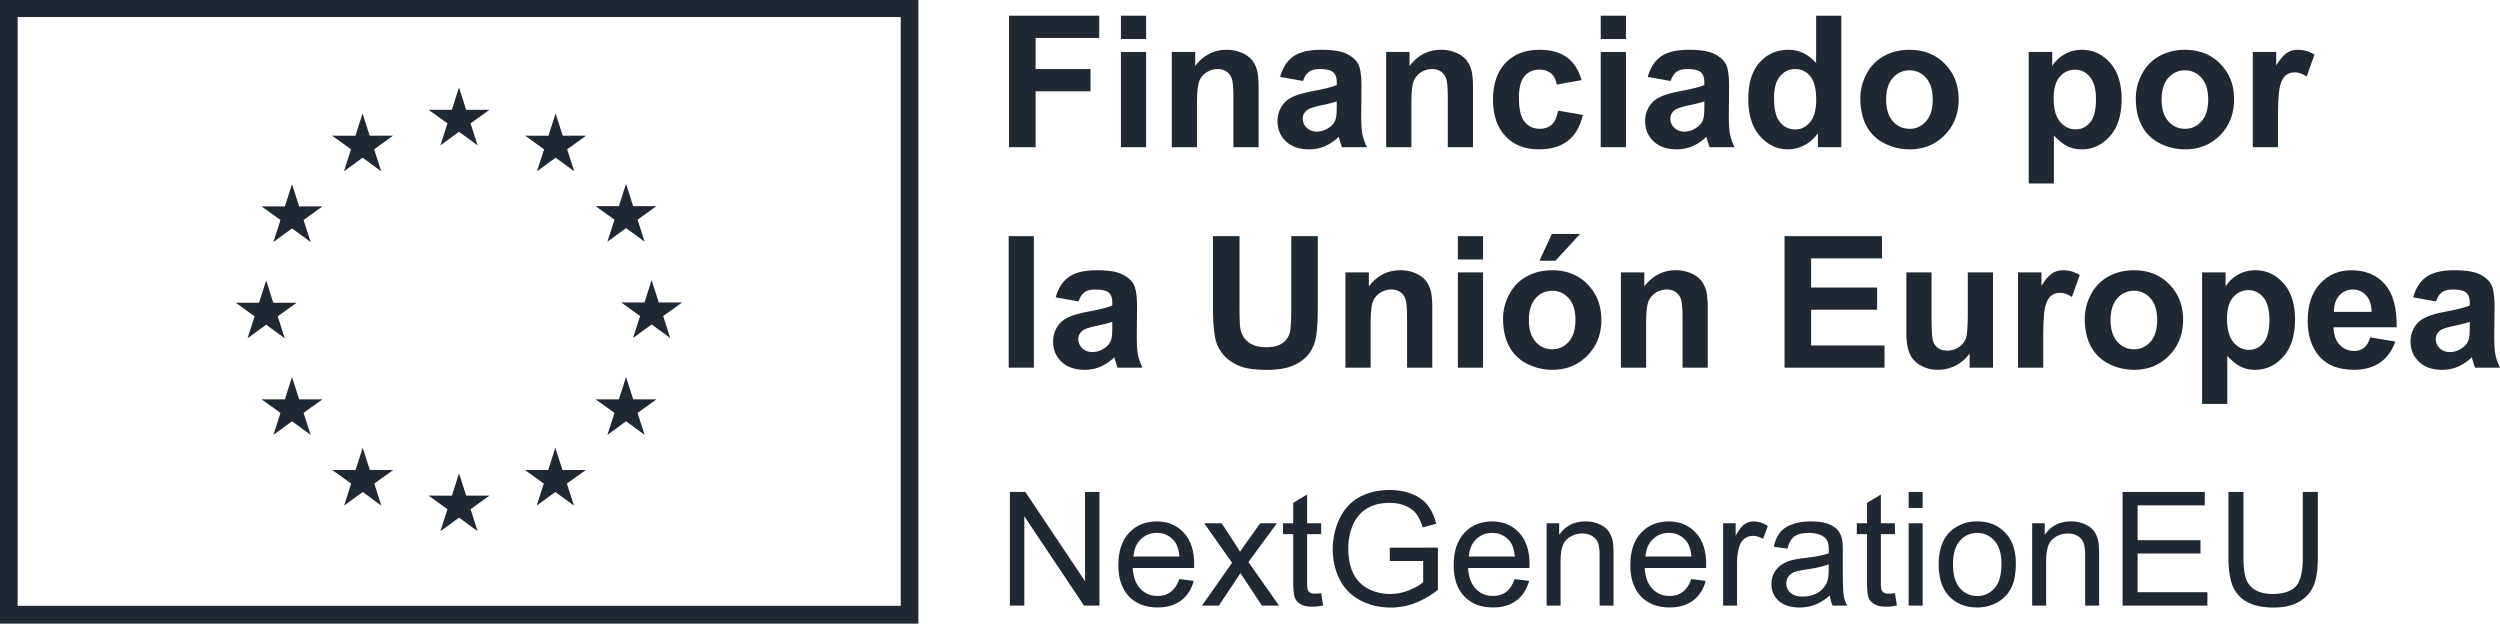 <svg xmlns="http://www.w3.org/2000/svg" width="230" height="57.374" viewBox="1003 240 230 57.374"><g data-name="Logo FUENG"><path d="M1004.624 241.573h81.242v54.162h-81.242v-54.162ZM1003 297.374h84.491V240H1003v57.374Z" fill="#212832" fill-rule="evenodd" data-name="Trazado 269"/><path d="m1043.514 253.375 1.714-1.251 1.715 1.25-.653-2.022 1.742-1.251h-2.147l-.657-2.048-.657 2.05-2.145-.002 1.74 1.25-.652 2.024Z" fill="#212832" fill-rule="evenodd" data-name="Trazado 270"/><path d="m1034.643 255.758 1.714-1.251 1.714 1.25-.652-2.022 1.74-1.251h-2.146l-.657-2.05-.657 2.052-2.145-.002 1.74 1.25-.65 2.024Z" fill="#212832" fill-rule="evenodd" data-name="Trazado 271"/><path d="m1029.866 256.94-.657 2.052-2.145-.002 1.74 1.25-.652 2.024 1.714-1.251 1.714 1.25-.652-2.022 1.74-1.251h-2.145l-.657-2.05Z" fill="#212832" fill-rule="evenodd" data-name="Trazado 272"/><path d="m1027.485 269.873 1.713 1.251-.651-2.023 1.74-1.251h-2.145l-.657-2.05-.657 2.054-2.146-.004 1.74 1.251-.651 2.023 1.714-1.251Z" fill="#212832" fill-rule="evenodd" data-name="Trazado 273"/><path d="m1030.523 276.737-.657-2.05-.657 2.052-2.145-.002 1.74 1.25-.652 2.024 1.714-1.253 1.714 1.253-.652-2.023 1.74-1.251h-2.145Z" fill="#212832" fill-rule="evenodd" data-name="Trazado 274"/><path d="m1037.026 283.24-.657-2.048-.656 2.05-2.146-.002 1.74 1.251-.65 2.023 1.713-1.25 1.713 1.25-.65-2.023 1.74-1.25h-2.147Z" fill="#212832" fill-rule="evenodd" data-name="Trazado 275"/><path d="m1045.887 285.597-.657-2.05-.656 2.052-2.146-.002 1.74 1.251-.651 2.023 1.714-1.251 1.713 1.251-.652-2.023 1.74-1.251h-2.145Z" fill="#212832" fill-rule="evenodd" data-name="Trazado 276"/><path d="m1054.747 283.24-.656-2.048-.658 2.05-2.144-.002 1.739 1.251-.651 2.023 1.714-1.25 1.714 1.25-.653-2.023 1.741-1.25h-2.146Z" fill="#212832" fill-rule="evenodd" data-name="Trazado 277"/><path d="m1061.253 276.737-.658-2.05-.658 2.052-2.144-.002 1.74 1.25-.652 2.024 1.714-1.253 1.714 1.253-.653-2.023 1.74-1.251h-2.143Z" fill="#212832" fill-rule="evenodd" data-name="Trazado 278"/><path d="m1063.607 267.825-.658-2.05-.656 2.052-2.146-.002 1.741 1.251-.65 2.023 1.711-1.253 1.714 1.253-.65-2.023 1.74-1.25h-2.146Z" fill="#212832" fill-rule="evenodd" data-name="Trazado 279"/><path d="m1058.88 262.237 1.714-1.251 1.715 1.25-.654-2.022 1.741-1.25h-2.144l-.658-2.05-.658 2.053-2.144-.002 1.741 1.249-.653 2.023Z" fill="#212832" fill-rule="evenodd" data-name="Trazado 280"/><path d="m1054.116 250.436-.656 2.052-2.146-.004 1.739 1.253-.651 2.023 1.716-1.253 1.712 1.253-.651-2.023 1.741-1.253h-2.148l-.656-2.048Z" fill="#212832" fill-rule="evenodd" data-name="Trazado 281"/><path d="m1102.823 293.469-5.493-8.211h-1.42v10.458h1.327v-8.218l5.493 8.218h1.42v-10.458h-1.327v8.211Z" fill="#212832" fill-rule="evenodd" data-name="Trazado 282"/><g data-name="Grupo 62"><g data-name="Grupo 61" transform="translate(1003 240)" clip-path="url(&quot;#a&quot;)"><path d="M106.422 47.969c-1.046 0-1.897.352-2.553 1.055-.657.704-.985 1.693-.985 2.968 0 1.232.325 2.189.974 2.871.649.683 1.527 1.024 2.636 1.024.879 0 1.602-.214 2.168-.642.566-.428.954-1.03 1.163-1.805l-1.327-.164c-.195.542-.459.937-.792 1.184-.333.248-.735.371-1.205.371-.633 0-1.161-.221-1.584-.663-.423-.443-.659-1.08-.706-1.912h5.65c.004-.152.007-.267.007-.343 0-1.25-.321-2.221-.963-2.91-.642-.689-1.47-1.034-2.483-1.034m-2.14 3.231c.043-.661.265-1.189.667-1.584.402-.394.898-.592 1.488-.592.651 0 1.181.249 1.59.742.267.319.428.797.485 1.434h-4.23Z" fill="#212832" fill-rule="evenodd" data-name="Trazado 283"/><path d="M117.472 48.14h-1.534l-1.277 1.79c-.176.243-.368.521-.578.835a22.07 22.07 0 0 0-.528-.849l-1.162-1.776h-1.605l2.56 3.638-2.767 3.938h1.555l1.99-2.989.414.635 1.555 2.354h1.577l-2.818-4.009 2.618-3.567Z" fill="#212832" fill-rule="evenodd" data-name="Trazado 284"/><path d="M120.982 54.618c-.191 0-.337-.031-.439-.093a.532.532 0 0 1-.221-.249c-.045-.105-.068-.34-.068-.707v-4.43h1.291v-.998h-1.291v-2.647l-1.277.77v1.877h-.941v.998h.941v4.359c0 .77.053 1.276.157 1.516.105.24.286.434.542.581.257.148.619.221 1.085.221.285 0 .608-.038.97-.114l-.186-1.134c-.233.033-.42.05-.563.05" fill="#212832" fill-rule="evenodd" data-name="Trazado 285"/><path d="M127.858 51.614h3.074v1.948c-.294.261-.727.507-1.298.738a4.636 4.636 0 0 1-1.755.346 4.33 4.33 0 0 1-1.954-.457 3.076 3.076 0 0 1-1.402-1.398c-.321-.628-.481-1.408-.481-2.34 0-.756.133-1.457.399-2.104.157-.376.377-.721.66-1.034.283-.314.655-.567 1.116-.76.462-.193 1.008-.289 1.641-.289.528 0 1.008.092 1.441.274.433.184.766.427.999.732.233.304.428.723.585 1.255l1.248-.342c-.181-.704-.445-1.275-.792-1.712-.347-.438-.826-.779-1.437-1.024-.611-.245-1.295-.367-2.051-.367-1.042 0-1.962.214-2.761.642-.799.428-1.411 1.083-1.837 1.965a6.48 6.48 0 0 0-.638 2.85c0 1.027.214 1.957.642 2.789a4.372 4.372 0 0 0 1.901 1.909c.839.439 1.773.659 2.8.659.761 0 1.503-.137 2.226-.41a7.823 7.823 0 0 0 2.104-1.223V50.38l-4.43.007v1.227Z" fill="#212832" fill-rule="evenodd" data-name="Trazado 286"/><path d="M137.275 47.969c-1.046 0-1.897.352-2.554 1.055-.657.704-.985 1.693-.985 2.968 0 1.232.325 2.189.974 2.871.649.683 1.528 1.024 2.636 1.024.879 0 1.603-.214 2.168-.642.567-.428.955-1.03 1.164-1.805l-1.328-.164c-.194.542-.459.937-.791 1.184-.334.248-.735.371-1.205.371-.633 0-1.161-.221-1.584-.663-.424-.443-.659-1.08-.707-1.912h5.651c.003-.152.007-.267.007-.343 0-1.25-.321-2.221-.964-2.91-.642-.689-1.469-1.034-2.482-1.034m-2.14 3.231c.043-.661.265-1.189.666-1.584.402-.394.898-.592 1.489-.592.651 0 1.181.249 1.59.742.266.319.427.797.485 1.434h-4.23Z" fill="#212832" fill-rule="evenodd" data-name="Trazado 287"/><path d="M147.975 48.861c-.19-.266-.477-.481-.86-.645a3.143 3.143 0 0 0-1.259-.247c-1.051 0-1.855.417-2.411 1.249v-1.077h-1.156v7.576h1.284v-4.138c0-.97.199-1.629.596-1.976a2.08 2.08 0 0 1 1.416-.521c.343 0 .641.077.896.232.254.155.431.362.531.621.1.259.15.65.15 1.173v4.609h1.284v-4.659c0-.594-.024-1.01-.072-1.248a2.487 2.487 0 0 0-.399-.949" fill="#212832" fill-rule="evenodd" data-name="Trazado 288"/><path d="M153.525 47.969c-1.046 0-1.897.352-2.553 1.055-.657.704-.985 1.693-.985 2.968 0 1.232.325 2.189.974 2.871.649.683 1.527 1.024 2.636 1.024.879 0 1.602-.214 2.168-.642.566-.428.954-1.03 1.163-1.805l-1.327-.164c-.195.542-.459.937-.792 1.184-.333.248-.734.371-1.205.371-.633 0-1.161-.221-1.584-.663-.423-.443-.659-1.08-.706-1.912h5.65c.004-.152.007-.267.007-.343 0-1.25-.321-2.221-.963-2.91-.642-.689-1.47-1.034-2.483-1.034m-2.14 3.231c.043-.661.265-1.189.667-1.584.402-.394.898-.592 1.488-.592.651 0 1.181.249 1.59.742.267.319.428.797.485 1.434h-4.23Z" fill="#212832" fill-rule="evenodd" data-name="Trazado 289"/><path d="M160.498 48.226c-.25.171-.522.525-.817 1.063V48.14h-1.155v7.576h1.284V51.75c0-.542.071-1.042.214-1.498.095-.3.254-.534.478-.703.223-.168.475-.253.756-.253.314 0 .628.093.941.278l.443-1.191c-.447-.276-.887-.414-1.32-.414-.3 0-.574.086-.824.257" fill="#212832" fill-rule="evenodd" data-name="Trazado 290"/><path d="M169.54 52.542V50.83c0-.571-.021-.966-.064-1.184a2.012 2.012 0 0 0-.4-.874c-.19-.231-.487-.422-.891-.574-.405-.152-.93-.229-1.577-.229-.651 0-1.224.09-1.719.268-.495.178-.873.433-1.134.763-.262.331-.449.765-.564 1.302l1.256.171c.138-.537.35-.912.638-1.123.288-.212.734-.318 1.338-.318.647 0 1.134.145 1.462.435.243.214.364.583.364 1.106 0 .048-.003.16-.007.335-.49.172-1.253.319-2.29.443a9.33 9.33 0 0 0-1.141.192 3.143 3.143 0 0 0-.924.421 2.099 2.099 0 0 0-.664.739 2.077 2.077 0 0 0-.253 1.016c0 .633.224 1.152.671 1.559.447.406 1.086.61 1.919.61.504 0 .976-.084 1.416-.25.439-.167.897-.452 1.373-.856.038.357.124.668.257.935h1.341a2.871 2.871 0 0 1-.325-.91c-.055-.316-.082-1.071-.082-2.265m-1.298-.157c0 .566-.069.994-.207 1.284a1.998 1.998 0 0 1-.849.888 2.641 2.641 0 0 1-1.32.325c-.499 0-.878-.114-1.137-.343a1.09 1.09 0 0 1-.389-.856c0-.223.059-.426.178-.61.119-.182.288-.322.507-.417.218-.095.592-.181 1.119-.257.933-.133 1.632-.295 2.098-.485v.471Z" fill="#212832" fill-rule="evenodd" data-name="Trazado 291"/><path d="M173.77 54.618c-.191 0-.337-.031-.439-.093a.532.532 0 0 1-.221-.249c-.045-.105-.068-.34-.068-.707v-4.43h1.291v-.998h-1.291v-2.647l-1.277.77v1.877h-.941v.998h.941v4.359c0 .77.053 1.276.157 1.516.105.24.286.434.542.581.257.148.619.221 1.085.221.285 0 .608-.038.97-.114l-.186-1.134c-.233.033-.42.05-.563.05" fill="#212832" fill-rule="evenodd" data-name="Trazado 292"/><path d="M175.597 45.258h1.284v1.477h-1.284v-1.477z" fill="#212832" fill-rule="evenodd" data-name="Rectángulo 112"/><path d="M175.597 48.14h1.284v7.576h-1.284V48.14z" fill="#212832" fill-rule="evenodd" data-name="Rectángulo 113"/><path d="M181.91 47.969c-.937 0-1.731.281-2.383.842-.78.675-1.169 1.714-1.169 3.117 0 1.28.327 2.259.98 2.939.654.681 1.512 1.02 2.572 1.02a3.72 3.72 0 0 0 1.83-.463c.559-.31.984-.743 1.277-1.302.292-.559.438-1.326.438-2.301 0-1.203-.33-2.146-.991-2.828-.661-.683-1.512-1.024-2.554-1.024m1.591 6.135a2.026 2.026 0 0 1-1.591.728 2.037 2.037 0 0 1-1.598-.724c-.423-.483-.635-1.21-.635-2.18 0-.97.212-1.695.635-2.176a2.04 2.04 0 0 1 1.598-.72c.633 0 1.162.241 1.587.724.426.483.639 1.192.639 2.129 0 .995-.212 1.734-.635 2.219" fill="#212832" fill-rule="evenodd" data-name="Trazado 293"/><path d="M192.646 48.861c-.19-.266-.477-.481-.86-.645a3.143 3.143 0 0 0-1.259-.247c-1.051 0-1.855.417-2.411 1.249v-1.077h-1.156v7.576h1.284v-4.138c0-.97.199-1.629.596-1.976a2.081 2.081 0 0 1 1.416-.521c.343 0 .641.077.896.232.254.155.431.362.531.621.1.259.15.65.15 1.173v4.609h1.284v-4.659c0-.594-.024-1.01-.072-1.248a2.487 2.487 0 0 0-.399-.949" fill="#212832" fill-rule="evenodd" data-name="Trazado 294"/><path d="M196.662 50.923h5.785v-1.228h-5.785v-3.202h6.178v-1.235h-7.562v10.458h7.804v-1.234h-6.42v-3.56Z" fill="#212832" fill-rule="evenodd" data-name="Trazado 295"/><path d="M211.857 51.293c0 1.313-.217 2.2-.649 2.661-.433.461-1.158.692-2.176.692-.594 0-1.097-.117-1.509-.35a1.922 1.922 0 0 1-.87-.995c-.169-.43-.253-1.1-.253-2.008v-6.035h-1.384V51.3c0 1.108.133 1.982.399 2.622a2.898 2.898 0 0 0 1.334 1.466c.623.337 1.425.506 2.404.506 1.008 0 1.823-.194 2.444-.581.62-.388 1.049-.891 1.287-1.509.238-.618.357-1.453.357-2.504v-6.042h-1.384v6.035Z" fill="#212832" fill-rule="evenodd" data-name="Trazado 296"/><path d="M95.276 8.402h5.051V6.355h-5.05V3.492h5.85V1.445h-8.294v12.098h2.443V8.402Z" fill="#212832" fill-rule="evenodd" data-name="Trazado 297"/><path d="M103.124 4.78h2.319v8.763h-2.319V4.78z" fill="#212832" fill-rule="evenodd" data-name="Rectángulo 114"/><path d="M103.124 1.445h2.319v2.146h-2.319V1.445z" fill="#212832" fill-rule="evenodd" data-name="Rectángulo 115"/><path d="M110.956 6.685c.319-.22.68-.33 1.081-.33.314 0 .582.077.805.231.223.154.384.37.483.648.099.278.148.89.148 1.836v4.473h2.319V8.096c0-.677-.042-1.196-.128-1.56a2.539 2.539 0 0 0-.454-.973c-.217-.286-.538-.522-.961-.706a3.485 3.485 0 0 0-1.403-.276c-1.161 0-2.124.495-2.888 1.485V4.779h-2.154v8.764h2.319v-3.97c0-.979.059-1.65.177-2.013s.337-.655.656-.875" fill="#212832" fill-rule="evenodd" data-name="Trazado 298"/><path d="M123.244 12.858c.088.302.162.531.223.685h2.294a4.984 4.984 0 0 1-.417-1.176c-.074-.366-.111-.934-.111-1.704l.025-2.707c0-1.007-.104-1.699-.31-2.076-.206-.377-.563-.688-1.069-.932-.506-.245-1.276-.368-2.31-.368-1.139 0-1.997.204-2.575.611-.578.407-.985 1.034-1.222 1.882l2.105.379c.143-.407.33-.692.561-.854.231-.162.553-.243.966-.243.61 0 1.026.095 1.246.284.22.19.33.508.33.954v.231c-.418.176-1.169.366-2.253.569-.804.154-1.418.334-1.844.541a2.31 2.31 0 0 0-.995.891 2.488 2.488 0 0 0-.355 1.324c0 .749.26 1.368.78 1.857.52.49 1.231.735 2.133.735.512 0 .993-.097 1.445-.289a4.171 4.171 0 0 0 1.27-.867c.017.044.044.135.083.273m-.264-3.062c0 .556-.031.933-.091 1.131a1.451 1.451 0 0 1-.553.767c-.379.275-.779.413-1.196.413-.375 0-.683-.118-.925-.355a1.138 1.138 0 0 1-.363-.842c0-.33.151-.602.454-.817.198-.132.619-.267 1.263-.404.643-.138 1.114-.256 1.411-.355v.462Z" fill="#212832" fill-rule="evenodd" data-name="Trazado 299"/><path d="M135.516 13.543V8.096c0-.676-.043-1.196-.128-1.559a2.551 2.551 0 0 0-.454-.974c-.217-.286-.538-.521-.961-.706a3.488 3.488 0 0 0-1.403-.276c-1.161 0-2.124.495-2.889 1.485V4.779h-2.154v8.764h2.319v-3.97c0-.979.059-1.65.178-2.013.118-.363.337-.655.656-.875.319-.22.679-.33 1.081-.33.314 0 .582.077.804.231.223.154.384.37.483.648.099.278.149.89.149 1.836v4.473h2.319Z" fill="#212832" fill-rule="evenodd" data-name="Trazado 300"/><path d="M141.565 13.741c1.128 0 2.027-.267 2.699-.801.671-.533 1.125-1.323 1.361-2.368l-2.277-.388c-.116.611-.314 1.041-.595 1.292-.28.25-.641.375-1.081.375-.588 0-1.057-.214-1.407-.644-.349-.429-.524-1.163-.524-2.203 0-.935.172-1.602.516-2.001.344-.399.805-.599 1.382-.599.435 0 .788.116 1.061.347.272.231.447.575.524 1.032l2.286-.413c-.275-.941-.728-1.641-1.358-2.1-.63-.46-1.478-.689-2.546-.689-1.304 0-2.338.403-3.103 1.209-.764.806-1.147 1.932-1.147 3.379 0 1.431.381 2.55 1.143 3.359.762.809 1.784 1.213 3.066 1.213" fill="#212832" fill-rule="evenodd" data-name="Trazado 301"/><path d="M147.268 4.78h2.319v8.763h-2.319V4.78z" fill="#212832" fill-rule="evenodd" data-name="Rectángulo 116"/><path d="M147.268 1.445h2.319v2.146h-2.319V1.445z" fill="#212832" fill-rule="evenodd" data-name="Rectángulo 117"/><path d="M159.164 12.367c-.074-.366-.111-.934-.111-1.704l.025-2.707c0-1.007-.104-1.699-.31-2.076-.206-.377-.563-.688-1.069-.932-.506-.245-1.276-.368-2.31-.368-1.139 0-1.997.204-2.575.611-.578.407-.985 1.034-1.222 1.882l2.105.379c.143-.407.33-.692.561-.854.231-.162.553-.243.966-.243.61 0 1.026.095 1.246.284.22.19.33.508.33.954v.231c-.418.176-1.169.366-2.253.569-.804.154-1.418.334-1.844.541a2.31 2.31 0 0 0-.995.891 2.488 2.488 0 0 0-.355 1.324c0 .749.26 1.368.78 1.857.52.49 1.231.735 2.133.735.512 0 .993-.097 1.445-.289a4.171 4.171 0 0 0 1.27-.867c.017.044.044.135.083.273.088.302.162.531.223.685h2.294a4.985 4.985 0 0 1-.417-1.176M156.8 9.796c0 .556-.03.933-.091 1.131a1.451 1.451 0 0 1-.553.767c-.379.275-.779.413-1.196.413-.375 0-.683-.118-.925-.355a1.138 1.138 0 0 1-.363-.842c0-.33.151-.602.454-.817.198-.132.619-.267 1.263-.404.643-.138 1.114-.256 1.411-.355v.462Z" fill="#212832" fill-rule="evenodd" data-name="Trazado 302"/><path d="M164.508 13.741a3.26 3.26 0 0 0 1.473-.367c.486-.245.909-.618 1.266-1.119v1.288h2.154V1.445h-2.319v4.357c-.715-.814-1.562-1.221-2.541-1.221-1.068 0-1.951.386-2.65 1.159-.698.773-1.048 1.902-1.048 3.388 0 1.452.359 2.584 1.077 3.396.718.811 1.581 1.217 2.588 1.217m-.739-6.73c.371-.438.832-.656 1.382-.656.567 0 1.032.221 1.395.664.363.443.545 1.168.545 2.175 0 .902-.187 1.58-.561 2.034-.375.454-.829.681-1.362.681-.672 0-1.194-.303-1.568-.908-.259-.418-.388-1.095-.388-2.03 0-.869.185-1.523.557-1.96" fill="#212832" fill-rule="evenodd" data-name="Trazado 303"/><path d="M173.383 13.197a5.087 5.087 0 0 0 2.298.544c1.298 0 2.375-.436 3.231-1.308.855-.872 1.283-1.971 1.283-3.297 0-1.314-.424-2.402-1.271-3.263-.847-.862-1.934-1.292-3.26-1.292-.858 0-1.635.19-2.331.569-.696.38-1.234.93-1.614 1.651a4.747 4.747 0 0 0-.569 2.236c0 1.007.19 1.861.569 2.563.38.701.935 1.234 1.664 1.597m.763-6.033c.412-.462.921-.693 1.527-.693.605 0 1.112.231 1.522.693.41.462.615 1.122.615 1.981 0 .88-.205 1.551-.615 2.013-.41.462-.917.693-1.522.693-.606 0-1.115-.231-1.527-.693-.413-.462-.619-1.128-.619-1.997 0-.869.206-1.535.619-1.997" fill="#212832" fill-rule="evenodd" data-name="Trazado 304"/><path d="M188.959 12.462c.435.468.849.798 1.243.99.393.193.832.289 1.316.289 1.017 0 1.884-.405 2.599-1.217.716-.811 1.073-1.949 1.073-3.412 0-1.425-.355-2.537-1.064-3.334-.71-.798-1.574-1.197-2.592-1.197-.583 0-1.114.138-1.593.413a3.232 3.232 0 0 0-1.138 1.072V4.779h-2.163v12.098h2.319v-4.415Zm.537-5.393a1.78 1.78 0 0 1 1.411-.656c.545 0 1.001.223 1.37.668.368.446.553 1.128.553 2.047 0 .985-.179 1.693-.536 2.125-.358.432-.806.648-1.346.648-.561 0-1.037-.235-1.427-.706-.391-.47-.586-1.198-.586-2.182 0-.859.187-1.506.561-1.944" fill="#212832" fill-rule="evenodd" data-name="Trazado 305"/><path d="M198.727 13.197a5.086 5.086 0 0 0 2.298.544c1.298 0 2.375-.436 3.231-1.308.855-.872 1.283-1.971 1.283-3.297 0-1.314-.424-2.402-1.271-3.263-.847-.862-1.934-1.292-3.26-1.292-.858 0-1.635.19-2.331.569-.696.38-1.234.93-1.614 1.651a4.747 4.747 0 0 0-.569 2.236c0 1.007.19 1.861.569 2.563.38.701.935 1.234 1.664 1.597m.763-6.033c.412-.462.921-.693 1.527-.693.605 0 1.112.231 1.522.693.41.462.615 1.122.615 1.981 0 .88-.205 1.551-.615 2.013-.41.462-.917.693-1.522.693-.606 0-1.115-.231-1.527-.693-.413-.462-.619-1.128-.619-1.997 0-.869.206-1.535.619-1.997" fill="#212832" fill-rule="evenodd" data-name="Trazado 306"/><path d="M209.575 10.836c0-1.491.065-2.47.194-2.938.129-.468.306-.791.532-.97.226-.178.501-.268.825-.268.336 0 .699.127 1.09.38l.718-2.022a2.941 2.941 0 0 0-1.527-.437c-.374 0-.708.093-1.003.28-.294.187-.626.575-.994 1.164V4.779h-2.154v8.764h2.319v-2.707Z" fill="#212832" fill-rule="evenodd" data-name="Trazado 307"/><path d="M92.8 21.726h2.319v12.098H92.8V21.726z" fill="#212832" fill-rule="evenodd" data-name="Rectángulo 118"/><path d="M104.696 32.649c-.074-.366-.111-.934-.111-1.705l.025-2.706c0-1.007-.104-1.699-.31-2.076-.206-.377-.563-.688-1.069-.932-.506-.245-1.276-.368-2.31-.368-1.139 0-1.997.204-2.575.611-.578.407-.985 1.034-1.222 1.882l2.105.379c.143-.407.33-.692.561-.854.231-.162.553-.243.966-.243.61 0 1.026.095 1.246.284.22.19.33.508.33.954v.231c-.418.176-1.169.366-2.253.569-.804.154-1.418.334-1.844.541a2.31 2.31 0 0 0-.995.891 2.488 2.488 0 0 0-.355 1.324c0 .749.26 1.368.78 1.857.52.49 1.231.735 2.133.735.512 0 .993-.097 1.445-.289a4.171 4.171 0 0 0 1.27-.867c.017.044.044.135.083.273.088.302.162.531.223.685h2.294a5 5 0 0 1-.417-1.176m-2.364-2.571c0 .556-.031.932-.091 1.13a1.45 1.45 0 0 1-.553.768c-.379.275-.779.413-1.196.413-.375 0-.683-.119-.925-.355a1.138 1.138 0 0 1-.363-.842c0-.33.151-.602.454-.817.198-.132.619-.267 1.263-.404.643-.138 1.114-.256 1.411-.355v.462Z" fill="#212832" fill-rule="evenodd" data-name="Trazado 308"/><path d="M111.592 21.726v6.454c0 1.353.08 2.376.239 3.069.11.468.339.915.685 1.342.347.426.819.773 1.416 1.039.597.267 1.473.4 2.628.4.958 0 1.733-.122 2.327-.367.594-.244 1.069-.573 1.424-.986.355-.413.598-.919.73-1.518.132-.6.198-1.626.198-3.079v-6.354h-2.442v6.693c0 .957-.036 1.642-.108 2.055-.071.412-.283.76-.635 1.044-.352.283-.875.425-1.568.425-.682 0-1.22-.15-1.613-.45a1.956 1.956 0 0 1-.747-1.193c-.061-.308-.091-.982-.091-2.021v-6.553h-2.443Z" fill="#212832" fill-rule="evenodd" data-name="Trazado 309"/><path d="M123.781 25.06v8.764h2.319v-3.969c0-.979.059-1.651.177-2.014.119-.363.337-.654.656-.875.319-.22.68-.33 1.081-.33.314 0 .582.077.805.231.223.154.384.37.483.648.099.278.148.89.148 1.836v4.473h2.32v-5.446c0-.677-.043-1.197-.129-1.56a2.556 2.556 0 0 0-.453-.974c-.218-.286-.538-.521-.962-.706a3.485 3.485 0 0 0-1.403-.276c-1.161 0-2.124.495-2.888 1.485V25.06h-2.154Z" fill="#212832" fill-rule="evenodd" data-name="Trazado 310"/><path d="M134.121 25.061h2.319v8.764h-2.319v-8.764z" fill="#212832" fill-rule="evenodd" data-name="Rectángulo 119"/><path d="M134.121 21.726h2.319v2.146h-2.319v-2.146z" fill="#212832" fill-rule="evenodd" data-name="Rectángulo 120"/><path d="M145.37 21.52h-2.6l-1.14 2.468h1.47l2.27-2.468Z" fill="#212832" fill-rule="evenodd" data-name="Trazado 311"/><path d="M140.464 25.431c-.696.38-1.234.93-1.614 1.651a4.747 4.747 0 0 0-.569 2.236c0 1.007.19 1.861.569 2.563a3.74 3.74 0 0 0 1.663 1.597 5.09 5.09 0 0 0 2.298.544c1.299 0 2.376-.436 3.232-1.308.855-.872 1.283-1.971 1.283-3.297 0-1.314-.424-2.402-1.271-3.263-.848-.862-1.934-1.292-3.26-1.292-.858 0-1.635.19-2.331.569m3.862 2.014c.41.462.615 1.122.615 1.981 0 .88-.205 1.551-.615 2.013-.41.462-.918.693-1.523.693-.605 0-1.114-.231-1.526-.693-.413-.462-.619-1.128-.619-1.997 0-.869.206-1.535.619-1.997.412-.462.921-.693 1.526-.693s1.113.231 1.523.693" fill="#212832" fill-rule="evenodd" data-name="Trazado 312"/><path d="M156.531 25.844c-.217-.286-.538-.521-.962-.706a3.48 3.48 0 0 0-1.402-.276c-1.161 0-2.124.495-2.889 1.485V25.06h-2.154v8.764h2.319v-3.969c0-.979.059-1.651.178-2.014.118-.363.337-.654.656-.875.319-.22.679-.33 1.081-.33.313 0 .582.077.804.231.223.154.384.37.483.648.099.278.149.89.149 1.836v4.473h2.319v-5.446c0-.677-.043-1.197-.128-1.56a2.573 2.573 0 0 0-.454-.974" fill="#212832" fill-rule="evenodd" data-name="Trazado 313"/><path d="M173.148 23.773v-2.047h-8.97v12.099h9.2v-2.04h-6.758v-3.291h6.074v-2.04h-6.074v-2.681h6.528Z" fill="#212832" fill-rule="evenodd" data-name="Trazado 314"/><path d="M181.202 32.512v1.312h2.154V25.06h-2.319v3.697c0 1.255-.058 2.043-.173 2.365a1.66 1.66 0 0 1-.644.808 1.822 1.822 0 0 1-1.065.326c-.346 0-.632-.081-.858-.243a1.233 1.233 0 0 1-.466-.66c-.086-.278-.128-1.033-.128-2.266V25.06h-2.319v5.546c0 .825.104 1.472.313 1.939.21.468.548.831 1.016 1.089a3.21 3.21 0 0 0 1.584.388c.578 0 1.127-.134 1.646-.404.52-.27.94-.638 1.259-1.106" fill="#212832" fill-rule="evenodd" data-name="Trazado 315"/><path d="M187.978 31.118c0-1.491.065-2.47.194-2.938.129-.468.306-.791.532-.97.226-.178.501-.268.825-.268.336 0 .699.127 1.09.38l.718-2.022a2.941 2.941 0 0 0-1.527-.437c-.374 0-.708.093-1.003.28-.294.187-.626.575-.994 1.164v-1.246h-2.154v8.764h2.319v-2.707Z" fill="#212832" fill-rule="evenodd" data-name="Trazado 316"/><path d="M199.561 32.715c.855-.872 1.283-1.972 1.283-3.298 0-1.315-.424-2.403-1.271-3.264-.847-.861-1.934-1.291-3.26-1.291-.858 0-1.635.191-2.331.569a3.916 3.916 0 0 0-1.614 1.652 4.745 4.745 0 0 0-.569 2.236c0 1.007.19 1.861.569 2.563.38.701.935 1.233 1.664 1.597a5.099 5.099 0 0 0 2.298.543c1.298 0 2.375-.435 3.231-1.307m-4.766-1.276c-.413-.462-.619-1.127-.619-1.997 0-.869.206-1.535.619-1.997a1.964 1.964 0 0 1 1.527-.692c.605 0 1.112.23 1.522.692.41.462.615 1.122.615 1.982 0 .879-.205 1.55-.615 2.012a1.95 1.95 0 0 1-1.522.693c-.606 0-1.115-.23-1.527-.693" fill="#212832" fill-rule="evenodd" data-name="Trazado 317"/><path d="M206.154 33.734a2.96 2.96 0 0 0 1.316.289c1.018 0 1.884-.406 2.6-1.217.715-.812 1.072-1.949 1.072-3.413 0-1.425-.355-2.536-1.064-3.334-.71-.798-1.574-1.197-2.592-1.197-.583 0-1.114.138-1.592.413a3.229 3.229 0 0 0-1.139 1.073V25.06h-2.163v12.099h2.32v-4.416c.434.468.848.798 1.242.991m-1.267-4.44c0-.858.187-1.506.561-1.944a1.78 1.78 0 0 1 1.411-.656c.545 0 1.001.223 1.37.669.369.446.553 1.128.553 2.047 0 .984-.179 1.693-.536 2.125-.358.432-.806.647-1.345.647-.562 0-1.038-.235-1.428-.705-.391-.471-.586-1.198-.586-2.183" fill="#212832" fill-rule="evenodd" data-name="Trazado 318"/><path d="M219.411 26.153c-.753-.86-1.782-1.29-3.086-1.29-1.161 0-2.121.411-2.88 1.233-.76.823-1.139 1.961-1.139 3.413 0 1.216.289 2.223.867 3.019.731.996 1.859 1.495 3.383 1.495.963 0 1.765-.221 2.406-.665.641-.442 1.11-1.087 1.407-1.935l-2.311-.387c-.127.44-.314.759-.561.957-.248.198-.553.297-.916.297-.534 0-.979-.191-1.337-.573-.358-.384-.545-.918-.561-1.606h5.81c.033-1.778-.328-3.097-1.082-3.958m-4.687 2.538c-.006-.632.157-1.132.487-1.501.33-.369.748-.553 1.254-.553.473 0 .875.175 1.205.524.33.349.504.86.52 1.53h-3.466Z" fill="#212832" fill-rule="evenodd" data-name="Trazado 319"/><path d="M229.583 32.649c-.074-.366-.111-.934-.111-1.705l.025-2.706c0-1.007-.104-1.699-.31-2.076-.206-.377-.563-.688-1.069-.932-.506-.245-1.276-.368-2.31-.368-1.139 0-1.997.204-2.575.611-.578.407-.985 1.034-1.222 1.882l2.105.379c.143-.407.33-.692.561-.854.231-.162.553-.243.966-.243.61 0 1.026.095 1.246.284.22.19.33.508.33.954v.231c-.418.176-1.169.366-2.253.569-.804.154-1.418.334-1.844.541a2.31 2.31 0 0 0-.995.891 2.488 2.488 0 0 0-.355 1.324c0 .749.26 1.368.78 1.857.52.49 1.231.735 2.133.735.512 0 .993-.097 1.445-.289a4.171 4.171 0 0 0 1.27-.867c.017.044.044.135.083.273.088.302.162.531.223.685H230a5.001 5.001 0 0 1-.417-1.176m-2.364-2.571c0 .556-.03.932-.091 1.13a1.45 1.45 0 0 1-.553.768c-.379.275-.779.413-1.196.413-.375 0-.683-.119-.925-.355a1.138 1.138 0 0 1-.363-.842c0-.33.151-.602.454-.817.198-.132.619-.267 1.263-.404.643-.138 1.114-.256 1.411-.355v.462Z" fill="#212832" fill-rule="evenodd" data-name="Trazado 320"/></g></g></g><defs><clipPath id="a"><path d="M0 0h230v57.374H0V0z" data-name="Rectángulo 121"/></clipPath></defs></svg>